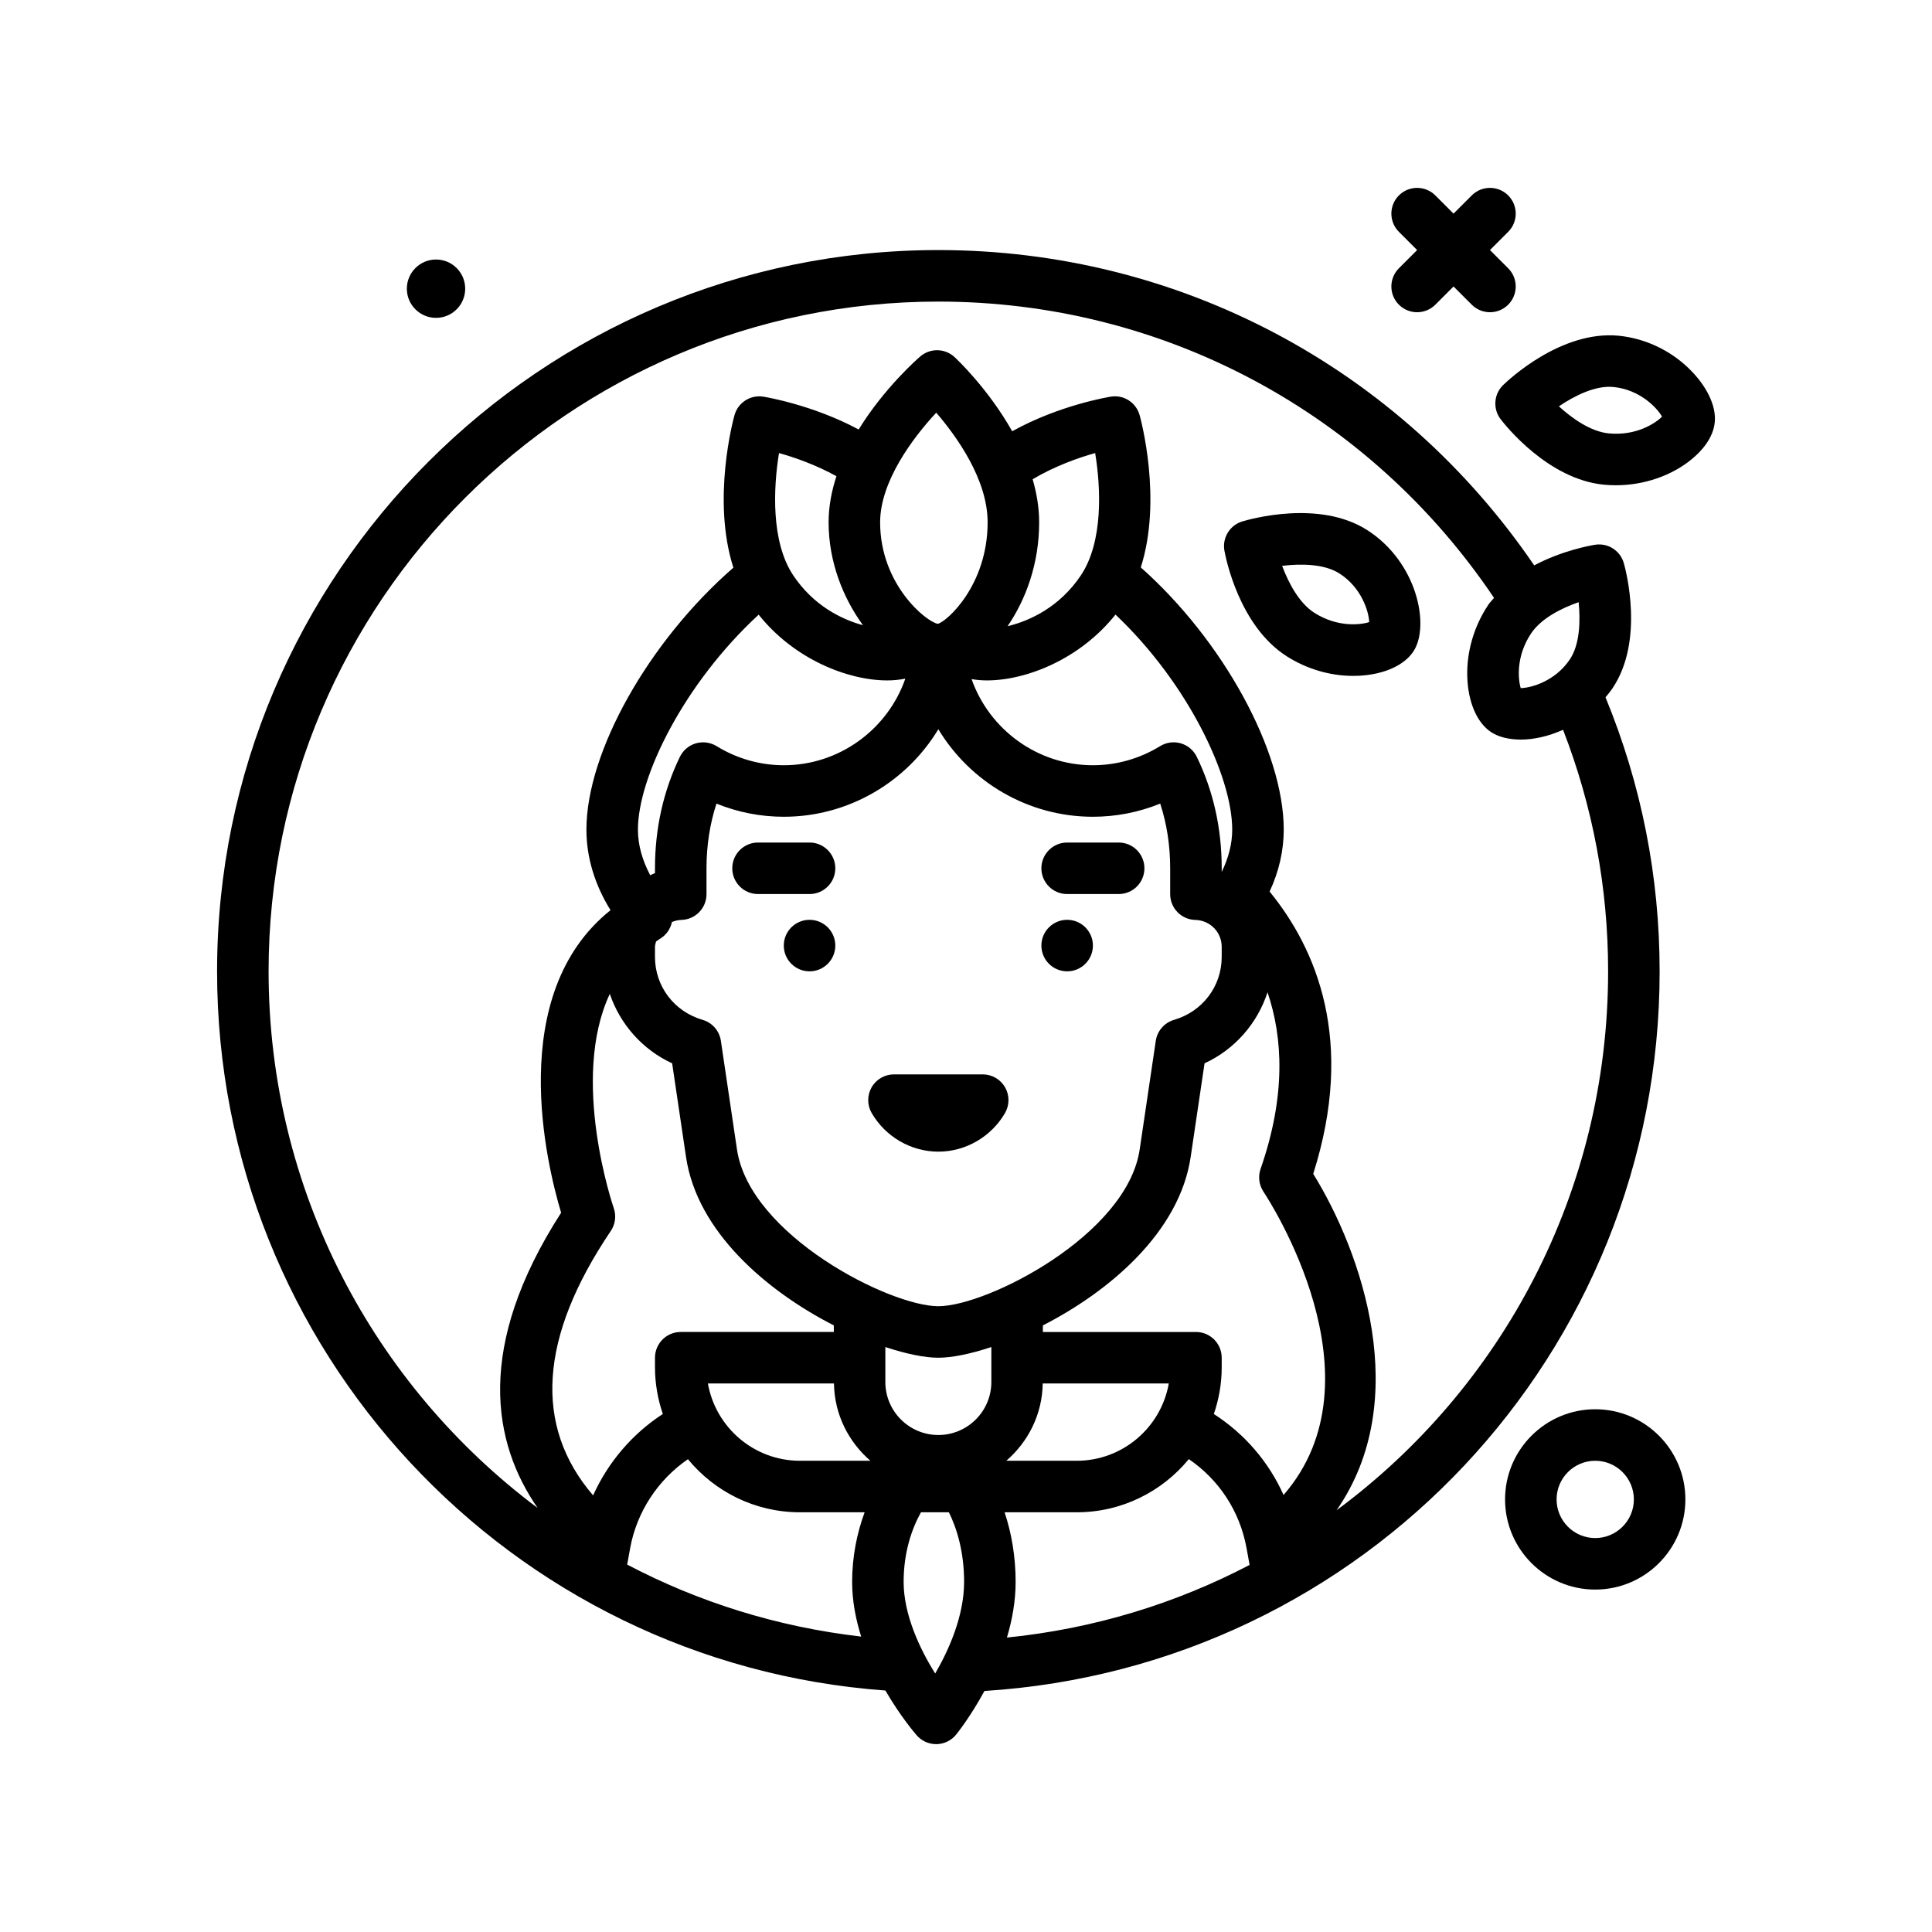 <svg id="forest-mom" enable-background="new 0 0 300 300" height="512" viewBox="0 0 300 300" width="512" xmlns="http://www.w3.org/2000/svg"><g><path d="m257.706 150.828c0-14.752-2.847-29.049-8.403-42.549.385-.467.77-.933 1.118-1.453 4.906-7.338 2.07-18.156 1.73-19.367-.551-1.957-2.473-3.195-4.484-2.867-.736.118-5.087.889-9.438 3.199-20.931-30.703-55.224-48.962-92.522-48.962-61.758 0-112 50.242-112 112 0 58.77 45.433 107.436 103.776 111.673 2.36 4.07 4.68 6.749 4.877 6.972.762.863 1.852 1.355 3 1.355h.078c1.176-.023 2.281-.562 3.023-1.475.179-.219 2.259-2.822 4.4-6.78 58.938-3.714 104.845-52.428 104.845-111.746zm-13.934-48.447c-2.262 3.385-5.98 4.434-7.633 4.471-.434-1.412-.734-4.986 1.609-8.494 1.566-2.342 4.707-3.916 7.383-4.852.289 2.902.192 6.551-1.359 8.875zm-148.473 85.199c-.088-.25-6.834-20.014-.609-33.247 1.6 4.707 5.076 8.665 9.68 10.778l2.156 14.549c1.726 11.647 12.583 20.846 22.949 26.148v1.02h-23.77c-2.209 0-4 1.791-4 4v1.484c0 2.539.442 4.971 1.219 7.249-4.752 3.091-8.513 7.51-10.827 12.645-9.264-10.789-8.375-24.571 2.744-41.06.708-1.048.876-2.373.458-3.566zm3.758-58.752c0-8.168 7.131-22.667 18.748-33.383 5.459 6.864 13.779 10.211 19.979 10.211 1.001 0 1.928-.106 2.796-.277-2.743 7.88-10.253 13.449-18.875 13.449-3.67 0-7.277-1.025-10.436-2.969-.961-.588-2.129-.744-3.217-.432-1.084.316-1.984 1.078-2.479 2.094-2.566 5.295-3.869 11.117-3.869 17.307v.748c-.256.093-.491.224-.739.333-1.223-2.317-1.908-4.683-1.908-7.081zm97.133 56.221c.832 1.25 18.919 28.94 3.118 47.094-2.296-5.134-6.024-9.482-10.823-12.577.779-2.279 1.221-4.713 1.221-7.253v-1.484c0-2.209-1.789-4-4-4h-23.77v-1.02c10.365-5.302 21.221-14.501 22.949-26.148l2.156-14.549c4.69-2.151 8.22-6.211 9.777-11.032 2.393 7.021 2.879 16.066-1.078 27.434-.409 1.181-.241 2.492.45 3.535zm-66.692 29.779c.069 4.808 2.263 9.069 5.656 12h-10.933c-7.146 0-13.104-5.191-14.297-12zm-27.792-67.797c0-.295.106-.553.163-.83.2-.123.355-.279.563-.397.992-.56 1.666-1.527 1.908-2.635.456-.182.942-.311 1.465-.324 2.17-.055 3.9-1.828 3.9-3.998v-4.02c0-3.525.52-6.887 1.547-10.043 3.316 1.346 6.863 2.043 10.453 2.043 10.057 0 19.055-5.402 24-13.59 4.941 8.188 13.941 13.59 24 13.59 3.594 0 7.137-.697 10.453-2.043 1.027 3.154 1.547 6.516 1.547 10.043v4.02c0 2.17 1.73 3.943 3.898 3.998 2.301.059 4.102 1.896 4.102 4.186v1.561c0 4.555-2.973 8.48-7.395 9.77-1.5.436-2.609 1.707-2.84 3.254l-2.5 16.873c-1.969 13.283-23.688 24.34-31.266 24.34s-29.299-11.055-31.266-24.34l-2.5-16.873c-.229-1.547-1.338-2.818-2.838-3.254-4.424-1.289-7.396-5.215-7.396-9.77v-1.561zm44 63.797c2.12 0 5.007-.593 8.23-1.658v5.428c0 4.539-3.691 8.23-8.23 8.23s-8.23-3.691-8.23-8.23v-5.428c3.223 1.065 6.109 1.658 8.23 1.658zm16.207 4h19.574c-1.195 6.809-7.152 12-14.297 12h-10.933c3.392-2.931 5.587-7.192 5.656-12zm27.793-79.433v-.567c0-6.193-1.301-12.018-3.871-17.307-.492-1.018-1.395-1.777-2.477-2.094s-2.258-.156-3.215.434c-3.16 1.941-6.766 2.967-10.438 2.967-8.596 0-16.075-5.535-18.84-13.373.747.119 1.525.201 2.364.201 6.203 0 14.526-3.351 19.983-10.224 11.235 10.634 18.126 25.135 18.126 33.396 0 2.181-.566 4.382-1.632 6.567zm-21.871-46.049c-3.245 4.853-7.858 7.052-11.38 7.892 2.839-4.144 4.904-9.718 4.904-16.136 0-2.291-.391-4.532-1.011-6.685 3.383-2.012 7.052-3.327 9.707-4.067.885 5.369 1.283 13.754-2.22 18.996zm-14.477-8.244c0 9.791-6.352 15.443-7.738 15.764-1.77-.293-8.955-6.08-8.955-15.764 0-6.27 4.994-13.033 8.713-17.02 3.132 3.637 7.98 10.346 7.98 17.02zm-19.36 15.98c-3.445-.934-7.742-3.128-10.822-7.737-3.484-5.213-3.09-13.611-2.213-18.992 2.448.681 5.764 1.844 8.919 3.594-.753 2.292-1.218 4.696-1.218 7.154.001 6.161 2.26 11.759 5.334 15.981zm-36.612 145.868.467-2.567c1.021-5.615 4.309-10.595 8.969-13.8 4.133 5.03 10.397 8.245 17.401 8.245h10.035c-1.196 3.235-1.94 6.927-1.94 10.803 0 2.948.561 5.819 1.407 8.496-13.016-1.491-25.275-5.363-36.339-11.177zm47.831 16.913c-2.367-3.771-4.902-9.121-4.902-14.232 0-4.647 1.3-8.306 2.691-10.803h4.336c1.229 2.482 2.363 6.121 2.363 10.803.001 5.342-2.41 10.648-4.488 14.232zm10.775-25.035h11.198c7.008 0 13.276-3.22 17.408-8.256 4.706 3.207 7.925 8.113 8.963 13.813l.476 2.614c-11.44 5.992-24.162 9.913-37.682 11.281.812-2.719 1.351-5.647 1.351-8.649 0-3.949-.649-7.621-1.714-10.803zm51.552-.316c11.891-17.109 3.921-40.029-3.628-52.237 6.578-20.705.461-34.977-6.773-43.832 1.457-3.135 2.195-6.359 2.195-9.615 0-12.225-9.438-29.391-22.196-40.721 3.373-10.579-.009-23.025-.183-23.646-.551-1.957-2.465-3.203-4.484-2.867-.373.059-8.046 1.331-15.304 5.373-3.718-6.6-8.614-11.211-8.946-11.517-1.492-1.383-3.781-1.426-5.32-.105-.355.303-5.557 4.831-9.574 11.348-7.105-3.82-14.442-5.043-14.797-5.098-1.994-.326-3.932.91-4.482 2.867-.175.622-3.565 13.098-.174 23.685-13.112 11.416-22.82 28.573-22.82 40.683 0 4.281 1.283 8.539 3.744 12.504-16.381 13.098-9.908 39.541-7.67 46.977-13.398 20.819-10.64 35.738-3.653 45.844-25.411-19.019-41.772-49.35-41.772-83.324 0-57.346 46.654-104 104-104 34.853 0 66.887 17.17 86.285 46.011-.294.362-.628.68-.891 1.073-2.23 3.336-3.391 7.32-3.262 11.219.125 3.889 1.496 7.078 3.676 8.535 1.152.768 2.781 1.174 4.641 1.174 2.019 0 4.306-.511 6.555-1.522 4.63 11.941 6.996 24.535 6.996 37.51-.001 34.267-16.515 64.719-42.163 83.681z"/><path d="m67.706 49.357c2.501 0 4.53-2.028 4.53-4.529 0-2.502-2.028-4.53-4.53-4.53s-4.53 2.028-4.53 4.53 2.028 4.529 4.53 4.529z"/><path d="m217.221 47.312c.781.781 1.805 1.172 2.828 1.172s2.047-.391 2.828-1.172l2.828-2.828 2.828 2.828c.781.781 1.805 1.172 2.828 1.172s2.047-.391 2.828-1.172c1.562-1.562 1.562-4.094 0-5.656l-2.828-2.828 2.829-2.828c1.562-1.562 1.562-4.094 0-5.656s-4.094-1.562-5.656 0l-2.828 2.828-2.828-2.828c-1.562-1.562-4.094-1.562-5.656 0s-1.562 4.094 0 5.656l2.828 2.828-2.828 2.828c-1.563 1.563-1.563 4.094-.001 5.656z"/><path d="m247.706 218.828c-7.719 0-14 6.281-14 14s6.281 14 14 14 14-6.281 14-14-6.282-14-14-14zm0 20c-3.309 0-6-2.691-6-6s2.691-6 6-6 6 2.691 6 6-2.692 6-6 6z"/><circle cx="165.706" cy="146.828" r="4"/><circle cx="125.706" cy="146.828" r="4"/><path d="m145.706 178.828c4.23 0 8.195-2.295 10.348-5.986.719-1.238.723-2.766.012-4.008-.715-1.24-2.035-2.006-3.469-2.006h-13.781c-1.432 0-2.754.766-3.469 2.006-.713 1.242-.709 2.77.012 4.008 2.151 3.691 6.116 5.986 10.347 5.986z"/><path d="m117.706 138.828h8c2.209 0 4-1.791 4-4s-1.791-4-4-4h-8c-2.209 0-4 1.791-4 4s1.791 4 4 4z"/><path d="m165.706 138.828h8c2.211 0 4-1.791 4-4s-1.789-4-4-4h-8c-2.211 0-4 1.791-4 4s1.789 4 4 4z"/><path d="m212.303 82.314c-7.43-4.76-18.195-1.709-19.395-1.348-1.945.588-3.141 2.541-2.781 4.539.215 1.182 2.293 11.672 9.645 16.381v.002c3.109 1.992 6.754 3.064 10.352 3.064.312 0 .621-.008.93-.023 3.887-.201 7.051-1.637 8.461-3.84 2.527-3.95.57-13.792-7.212-18.775zm-8.218 12.838c-2.371-1.52-4.004-4.633-4.996-7.289 2.91-.348 6.543-.324 8.902 1.189 3.426 2.193 4.551 5.891 4.617 7.545-1.402.456-4.965.825-8.523-1.445z"/><path d="m262.147 57.121c-2.969-2.834-6.824-4.605-10.859-4.994-8.867-.82-16.969 6.785-17.871 7.656-1.461 1.41-1.633 3.691-.402 5.307.73.953 7.367 9.34 16.055 10.174.609.059 1.223.086 1.832.086 4.352 0 8.656-1.461 11.801-4.057 1.496-1.234 3.328-3.236 3.566-5.746.249-2.574-1.294-5.725-4.122-8.426zm-12.312 10.178c-2.805-.268-5.68-2.291-7.773-4.203 2.426-1.641 5.676-3.281 8.461-3.004 4.055.389 6.742 3.164 7.555 4.604-1.036 1.05-4.04 3.007-8.243 2.603z"/></g></svg>